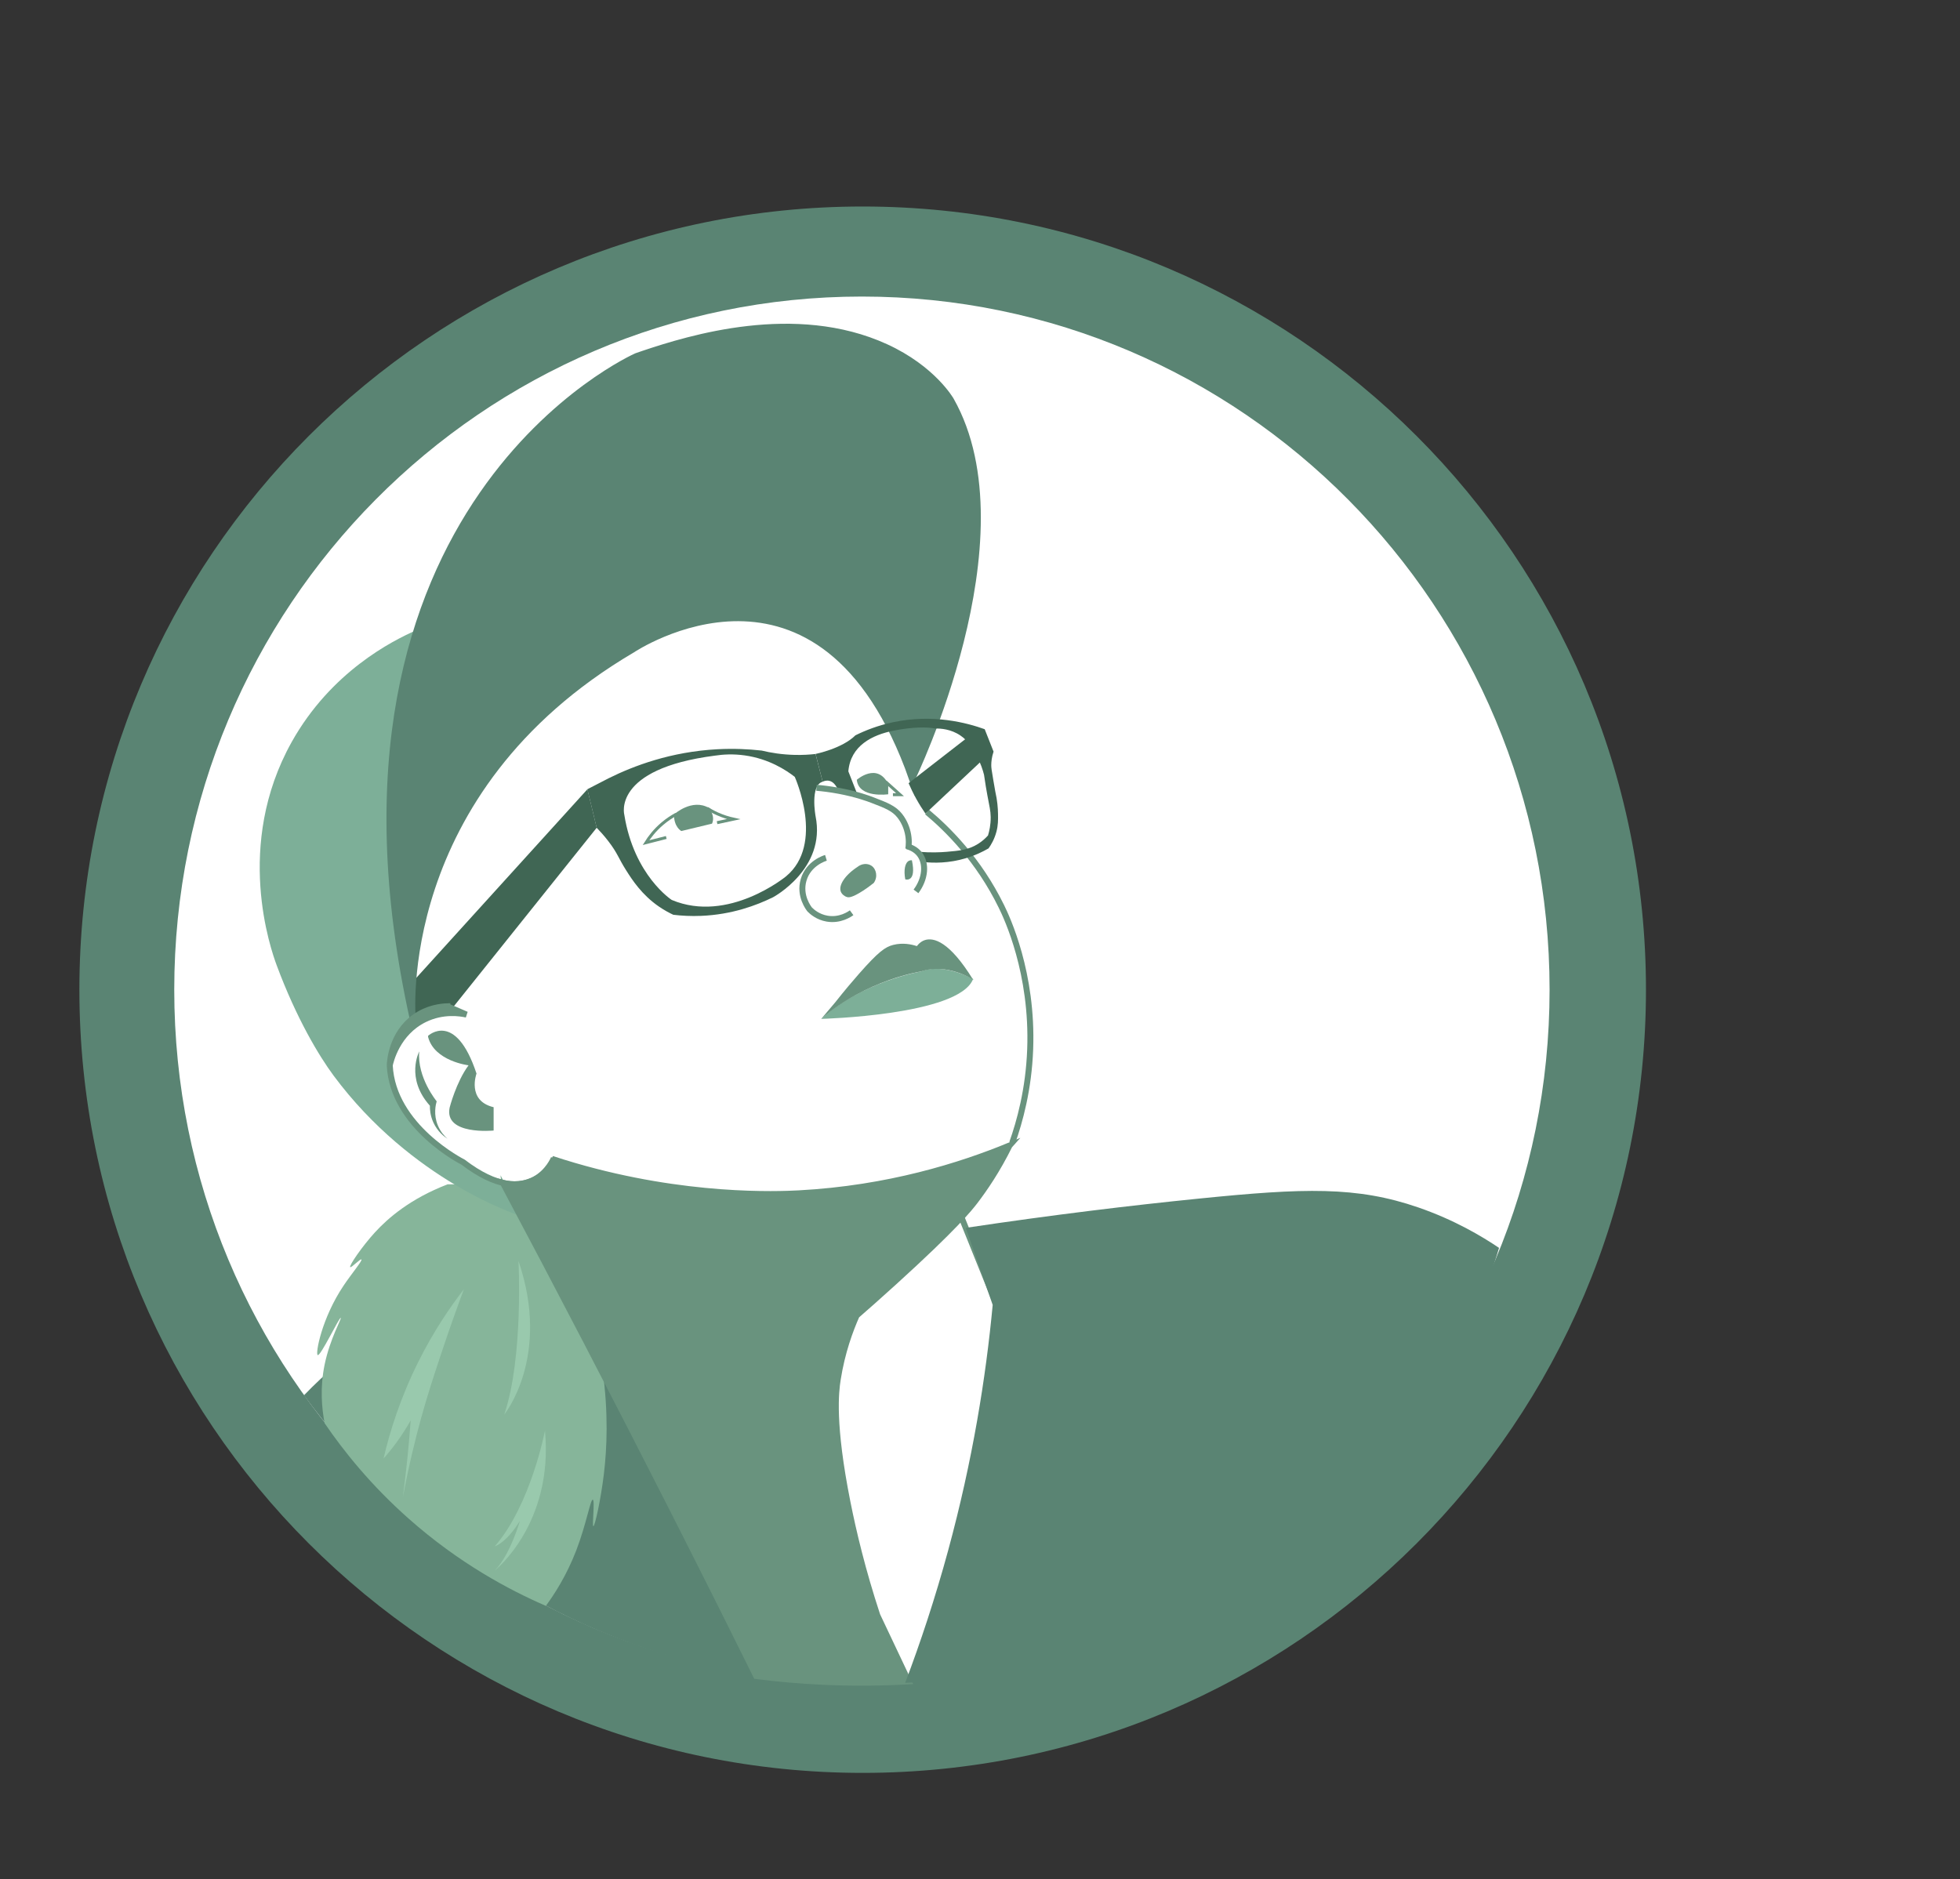 <?xml version="1.0" encoding="UTF-8"?><svg id="Laag_5" xmlns="http://www.w3.org/2000/svg" viewBox="0 0 656.22 629.18"><rect x="0" y="0" width="656.22" height="629.18" fill="#333333" stroke="none"/><defs><style>.cls-1,.cls-2,.cls-3,.cls-4,.cls-5,.cls-6{stroke-miterlimit:10;}.cls-1,.cls-4,.cls-5{stroke-width:2px;}.cls-1,.cls-4,.cls-6{stroke:#69937e;}.cls-1,.cls-7{fill:#69937e;}.cls-2{stroke:#7daf98;}.cls-2,.cls-8{fill:#7daf98;}.cls-9{fill:#406654;}.cls-9,.cls-10,.cls-11,.cls-8,.cls-7,.cls-12{stroke-width:0px;}.cls-10{fill:#86b59a;}.cls-11{fill:#99c9ad;}.cls-3{fill:#fff;stroke:#1d1d1b;}.cls-4,.cls-6{fill:none;}.cls-5{stroke:#5a8473;}.cls-5,.cls-12{fill:#5a8473;}</style></defs><circle class="cls-3" cx="285.89" cy="332.78" r="250.02"/><path class="cls-12" d="M288.83,69.15c-144.84,0-262.25,117.41-262.25,262.25s117.41,262.25,262.25,262.25,262.25-117.41,262.25-262.25S433.67,69.15,288.83,69.15ZM288.57,563.5c-127.15,0-230.23-103.92-230.23-232.1s103.08-232.1,230.23-232.1,230.24,103.92,230.24,232.1-103.08,232.1-230.24,232.1Z"/><path class="cls-12" d="M101.78,467.21c6.78-7.04,15.84-15.1,27.52-22.55,21.08-13.44,41.36-18.93,54.89-21.36,23,45.98,45.99,91.96,68.99,137.94-17.14-2.83-38.9-8.35-62.31-19.52-46.66-22.28-74.93-55.14-89.09-74.5Z"/><path class="cls-10" d="M149.83,396.58c-12.48,4.8-19.96,11.34-24.28,16.06-4.35,4.75-8.78,11.25-8.3,11.66.36.31,3.4-2.88,3.75-2.57.41.36-3.34,4.84-5.93,8.7-7.39,10.98-9.55,22.97-8.7,23.32.99.41,7.21-12.7,7.71-12.45.37.18-3.59,6.92-5.39,15.61-1.62,7.86-.94,14.77,0,19.66,6.36,9.33,15.47,20.72,28.11,31.92,16.89,14.97,33.69,23.92,45.96,29.23,2.8-3.81,6.9-10.07,10.17-18.56,3.38-8.8,4.76-17.13,5.53-17,.78.13-.29,8.83.2,8.89.5.07,2.51-8.91,3.56-17.79.95-8.09,1.57-19.99-.53-34.95-9.28-20.58-18.56-41.17-27.83-61.75h-24.04Z"/><path class="cls-2" d="M139.28,211.63c-7.52,3.32-28.07,13.59-41.2,37.1-19.19,34.37-6.91,69.11-4.95,74.39,6.61,17.76,14.14,30.25,18.97,36.76,26.1,35.18,61.71,46.62,61.76,46.54.04-.06-19.35-9.93-34.88-29.54,0,0-10.72-13.53-8.29-22.29,1.65-5.94,3.94-8.54,3.94-8.54,1.32-1.49,2.44-2.15,3.16-4.05.68-1.79.39-3.06.24-6.03-.12-2.37.08-4.74.06-7.11-.03-4.15.74-14.05,2.74-22.96,1.5-6.69,4.71-16.96,12.34-28.66-4.63-21.87-9.26-43.73-13.9-65.6Z"/><path class="cls-2" d="M168.36,396.08s-8.63-2.21-13.37-6.96l-11.66-7.8s16.6,20.85,30.53,25.09l-5.5-10.34Z"/><line class="cls-4" x1="333.84" y1="437.25" x2="321.9" y2="407.58"/><path class="cls-9" d="M138.1,328.85c19.52-21.52,39.05-43.05,58.57-64.57,1.04,4.3,2.08,8.6,3.11,12.89-16.31,20.39-32.62,40.78-48.94,61.16-3.94,1.19-7.88,2.37-11.82,3.56-.31-4.35-.62-8.7-.92-13.04Z"/><path class="cls-5" d="M305.38,260.87s39.13-80.63,13.04-126.87c0,0-6-10.6-21.88-17.85-30.3-13.84-65.63-2.92-81.13,2.28-.98.33-1.78.61-2.32.8,0,0-112.84,49.69-74.9,221.95,0,0-7.11-76.15,73.52-123.58,0,0,63.44-42.69,93.67,43.28Z"/><path class="cls-1" d="M337.99,383.59c-4.14,8.38-8.43,14.58-11.56,18.68-1.78,2.32-6.68,8.54-26.98,26.98-5.26,4.78-9.66,8.66-12.65,11.26-2.18,4.92-4.88,12.21-6.32,21.34-.67,4.24-1.96,14.99,3.26,41.2,1.96,9.85,5.03,22.82,9.98,37.84,3.49,7.37,6.98,14.75,10.47,22.12-8.63.48-18.1.62-28.28.16-8.1-.36-15.69-1.05-22.73-1.95-9.4-18.98-18.97-38.06-28.7-57.22-18.61-36.64-37.33-72.62-56.11-107.93,1.19.31,5.64,1.3,10.44-1.04,4.26-2.08,6.22-5.54,6.82-6.71,1.55.51,3.81,1.22,6.54,2.02,37.33,10.91,68.2,9.62,75.28,9.25,29.98-1.6,54.21-9.28,70.55-16.01Z"/><path class="cls-1" d="M149.78,336.95c-2.05.07-6.62.51-10.99,3.66-7.73,5.57-8.25,14.84-8.3,16.11.26-1.25,2.44-10.88,11.67-15.39,6.2-3.03,12.06-2.03,14.02-1.6-2.13-.92-4.27-1.84-6.4-2.77Z"/><path class="cls-4" d="M185.43,387.84s-7.51,18.77-30.43,1.28c0,0-23.52-11.76-24.51-32.41"/><path class="cls-7" d="M149.83,381.32c-.87-.76-2.3-2.2-3.23-4.45-1.53-3.68-.71-7.02-.4-8.1,0,0-6.62-8-5.83-16.7,0,0-4.74,8.89,3.56,18.18-.02,1.18.1,3.3,1.17,5.63,1.43,3.09,3.7,4.77,4.73,5.44Z"/><path class="cls-7" d="M143.33,346.84s9.19-8.6,16.21,12.65c0,0-3.36,9.09,5.73,11.26v7.81s-16.7,1.68-14.72-7.71c0,0,2.17-8.5,6.32-14.13,0,0-11.45-1.37-13.54-9.49"/><path class="cls-4" d="M310.38,271.91c7.05,5.88,17.29,16.09,24.88,31.56,1.84,3.75,10.61,22.27,9.65,47.91-.5,13.39-3.49,24.19-6.03,31.32"/><path class="cls-8" d="M326.06,327.96s-10.15-5.75-17.71-2.66c0,0-19.59,3.31-33.4,15.87,0,0,45.85-1.16,50.79-13.21"/><path class="cls-7" d="M279.69,335.57c3.09-3.92,5.81-7.11,7.86-9.44,6.61-7.52,8.83-9.05,11.51-9.73,3.21-.82,6.12-.18,7.9.4.95-1.22,1.9-1.77,2.72-2.02,2.9-.91,8.18.39,16.06,13.18,0,0-8.7-5.63-17.39-2.66,0,0-18.18,2.69-33.4,15.87,1.58-1.87,3.16-3.73,4.74-5.6Z"/><path class="cls-9" d="M329.69,244.19c.99,2.5,1.98,4.99,2.96,7.49-.63,1.88-.76,3.43-.77,4.5,0,.91.09,1.55.69,5.06.21,1.22.43,2.5.67,3.85.69,3.01.87,5.56.9,7.41.03,2.1.05,3.82-.53,6-.67,2.53-1.8,4.41-2.64,5.58-1.96,1.14-4.48,2.35-7.52,3.27-5.82,1.76-10.92,1.65-14.22,1.3-.48-1.14-.96-2.28-1.44-3.42,3.77.31,6.91.19,9.16,0,4.24-.36,7.32-.65,10.51-2.66,1.56-.98,2.66-2.07,3.33-2.82.42-1.38.93-3.52.9-6.15-.03-2.21-.42-3.53-1.12-7.34-.3-1.59-.7-3.93-1.11-6.82-.41-1.62-1.14-3.92-2.52-6.45-1.31-2.4-2.63-4.82-5.34-6.67-3.21-2.2-6.67-2.42-8.52-2.37-2.52-.56-7.64-.56-13.97.72-7.08,1.43-14.34,5.01-15.08,13.61,1.01,2.59,2.03,5.17,3.04,7.76-2.2-.58-4.4-1.15-6.6-1.73,0,0-1.48-4.15-5.04-2.57l-2.37-9.29s8.89-1.78,13.34-6.23c3.35-1.66,7.53-3.3,12.48-4.36,13.52-2.91,24.93.2,30.8,2.31Z"/><path class="cls-9" d="M304.2,262.25c7.34-5.7,14.67-11.4,22.01-17.09,1.43,2.62,2.87,5.24,4.3,7.86-6.89,6.47-13.78,12.94-20.67,19.41-1.01-1.45-2.05-3.1-3.07-4.94-1.02-1.85-1.87-3.61-2.57-5.24Z"/><path class="cls-9" d="M273.07,252.47c-2.07.23-4.4.37-6.95.31-4.3-.1-8.05-.71-11.09-1.45-4.41-.5-9.38-.73-14.8-.45-15.61.82-28.11,5.58-36.39,9.69-2.4,1.24-4.79,2.47-7.19,3.71,1.04,4.3,2.08,8.6,3.11,12.89.99,1.01,2.4,2.53,3.93,4.52,3.11,4.05,3.29,5.54,5.93,9.71,2.05,3.24,5.26,8.22,10.97,12.15,1.9,1.31,3.62,2.19,4.83,2.76,2.79.34,5.92.51,9.32.37,10.33-.42,18.61-3.54,24.09-6.24,0,0,17.79-9.49,14.23-27.12,0,0-1.93-10.38,2.37-11.56l-1.39-5.43-7.95,3.8s10.18,22.55-2.96,33.35c0,0-19.27,15.86-38.24,7.86,0,0-12.6-8.15-15.86-28.46,0,0-4.3-15.41,30.38-19.86,2.61-.4,6.02-.62,9.94-.07,8.12,1.14,13.87,4.95,16.74,7.18,2.65-1.27,5.3-2.53,7.95-3.8l-.98-3.86Z"/><path class="cls-7" d="M305.31,288.07c-.41-.04-.73.04-.96.15-1.35.63-1.85,3.13-1.26,6.23,0,0,3.85,1.26,2.22-6.37Z"/><path class="cls-7" d="M289.01,298.22c1.11-.73,2.3-1.57,3.53-2.57,1.43-2.01.89-4.67-.8-5.78-1.32-.87-3.24-.73-4.66.42-4.25,2.78-6.41,6.22-5.56,8.3.34.84,1.21,1.56,2.12,1.8.49.13,1.58.28,5.36-2.17Z"/><path class="cls-4" d="M276.53,287.25c-.34.1-5.84,1.75-7.48,7.39-1.56,5.36,1.76,9.55,2.05,9.91.71.72,2.69,2.53,5.83,3.06,4.33.74,7.57-1.52,8.2-1.98"/><path class="cls-4" d="M304.1,284.29c.19-1.2.34-3.19-.2-5.53-.22-.97-.89-3.4-2.67-5.63-1.93-2.42-4.38-3.4-9.19-5.24-1.24-.48-5.23-1.96-11.07-3.06-3.07-.58-5.68-.88-7.6-1.04"/><path class="cls-4" d="M306.68,298.48c3.2-4.28,3.56-9.39,1.19-12.45-1.23-1.59-2.96-2.32-4.22-2.67"/><path class="cls-7" d="M225.64,272.73s6.03-5.53,11.76-2.17c0,0,2.17,2.67.99,5.24l-10.28,2.47s-2.47-1.28-2.47-5.53Z"/><path class="cls-6" d="M236.73,270.65c.98.62,2.12,1.26,3.43,1.85,2,.9,3.85,1.45,5.4,1.79-1.83.39-3.65.78-5.48,1.18"/><path class="cls-6" d="M226.38,272.65c-1.37.74-2.96,1.76-4.59,3.14-2.63,2.22-4.38,4.57-5.51,6.37,2.26-.58,4.53-1.15,6.79-1.73"/><path class="cls-7" d="M286.86,261.12s6.77-5.98,10.52,1.38v3.46s-9.88,1.43-10.52-4.84Z"/><path class="cls-6" d="M296.45,261.72c1.63,1.46,3.25,2.92,4.88,4.38h-2.37"/><path class="cls-12" d="M303.06,563.5c5.12-13.52,10.03-28.32,14.39-44.34,8.2-30.14,12.63-57.95,14.91-82.21-3.01-8.6-6.01-17.2-9.02-25.8,29.11-4.37,55.39-7.52,78.25-9.82,34.92-3.52,52.62-4.16,73.35,3.01,12.01,4.16,21.14,9.59,26.95,13.51-3.87,13.13-11.13,32.2-25.37,51.9-1.96,2.71-9.2,12.57-23.32,26.09-13.74,13.16-36.56,35.02-73.12,50.59-29.5,12.56-56.83,16.31-77.02,17.06Z"/><path class="cls-11" d="M155.33,431.68c-4.88,6.31-10.29,14.35-15.21,24.2-6.11,12.23-9.62,23.52-11.71,32.52,1.43-1.61,2.91-3.43,4.39-5.46,1.87-2.57,3.42-5.05,4.7-7.33-.29,4.06-.65,8.23-1.08,12.48-.46,4.54-.98,8.96-1.54,13.25,2.06-11.02,4.34-20.07,6.16-26.66,2.09-7.54,4-13.33,6.16-19.88,3.15-9.53,6-17.43,8.12-23.12Z"/><path class="cls-11" d="M173.59,422.23s1.71,32.35-4.77,51.43c0,0,15.75-19.25,4.77-51.43Z"/><path class="cls-11" d="M182.46,479.05s-4.74,24.9-16.8,38.73c0,0,3.75-.99,8.4-8.5,0,0-3.26,11.46-8.4,16.6,0,0,19.76-15.61,16.8-46.84Z"/></svg>